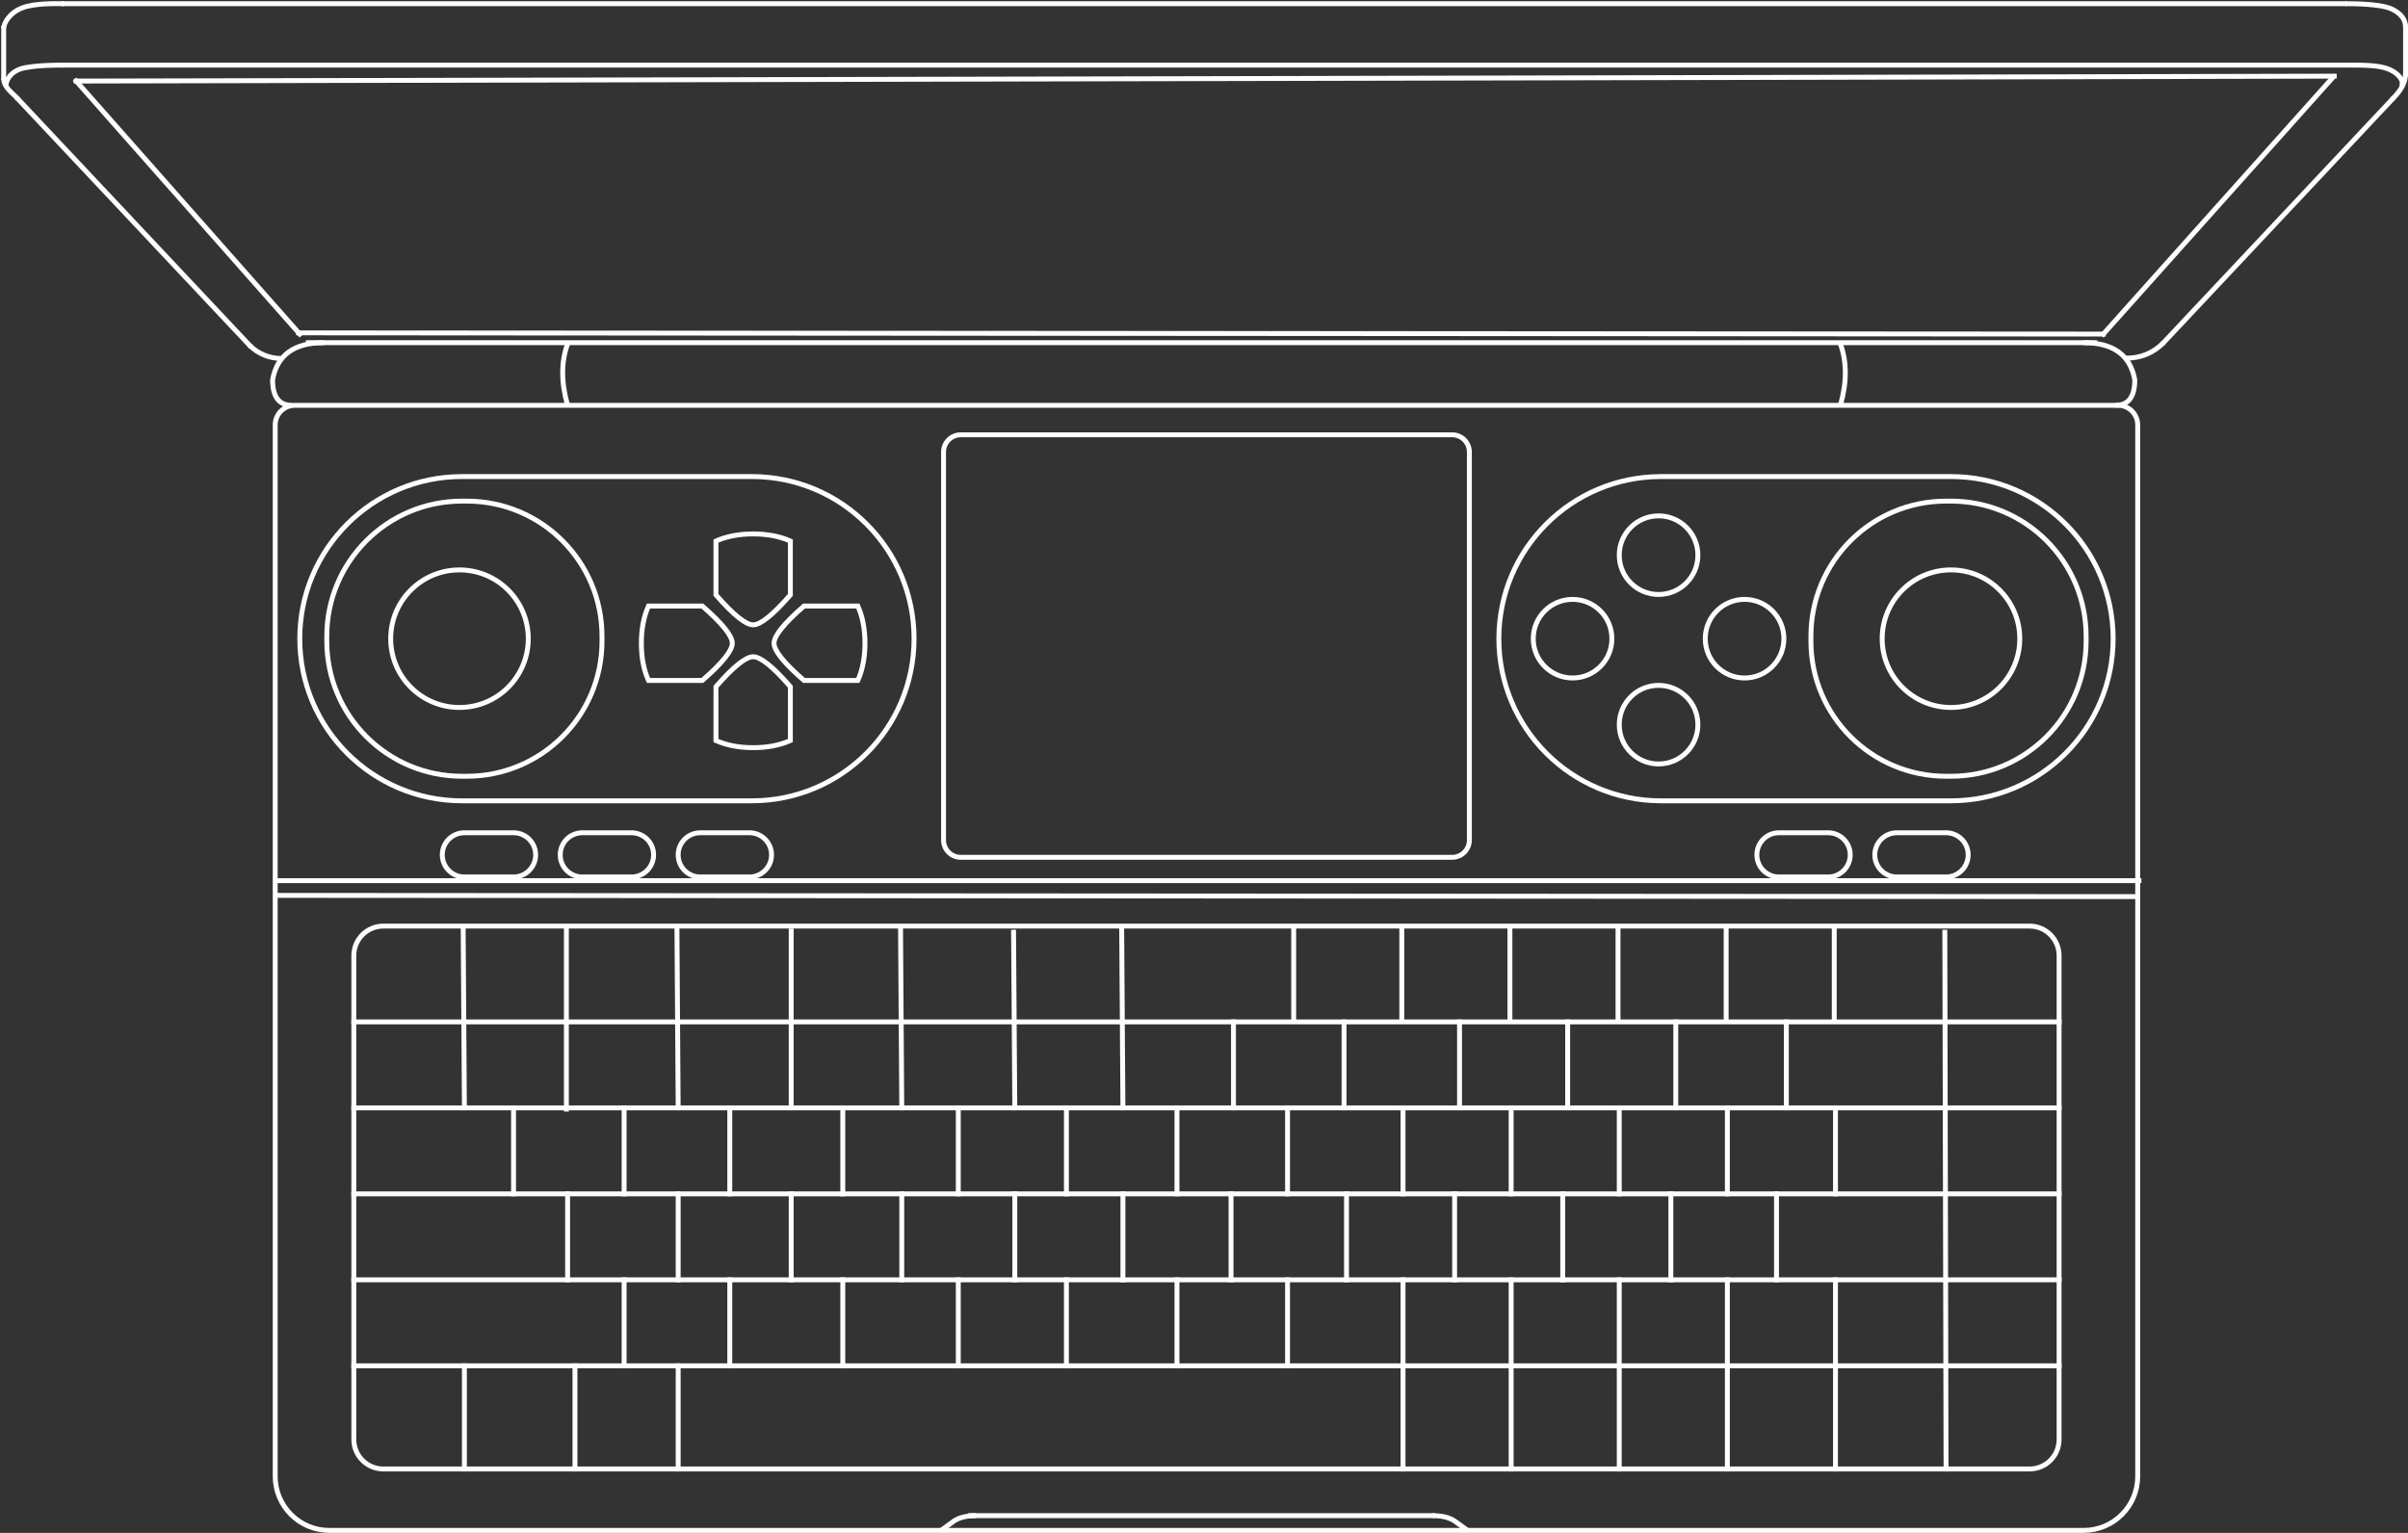<?xml version="1.0" encoding="UTF-8"?><svg version="1.1" width="980px" height="624px" viewBox="0 0 980.0 624.0" xmlns="http://www.w3.org/2000/svg" xmlns:xlink="http://www.w3.org/1999/xlink"><rect x="0" y="0" width="980.0" height="624.0" fill="#333333" stroke="none"/><defs><clipPath id="i0"><path d="M1063,0 L1063,638 L0,638 L0,0 L1063,0 Z"></path></clipPath><clipPath id="i1"><path d="M208,0 C212.418,-8.11624501e-16 216,3.582 216,8 L216,166 C216,170.418 212.418,174 208,174 L8,174 C3.582,174 2.705415e-16,170.418 0,166 L0,8 C-5.41083001e-16,3.582 3.582,5.41083001e-16 8,0 L208,0 Z"></path></clipPath><clipPath id="i2"><path d="M29,0 C45.016,-2.94213882e-15 58,12.984 58,29 C58,45.016 45.016,58 29,58 C12.984,58 9.80712939e-16,45.016 0,29 C-1.96142588e-15,12.984 12.984,1.96142588e-15 29,0 Z"></path></clipPath><clipPath id="i3"><path d="M185,0 C222.003,-6.7973552e-15 252,29.997 252,67 C252,104.003 222.003,134 185,134 L67,134 C29.997,134 2.26578507e-15,104.003 0,67 C-4.53157013e-15,29.997 29.997,4.53157013e-15 67,0 L185,0 Z"></path></clipPath><clipPath id="i4"><path d="M58,0 C88.928,-5.68137151e-15 114,25.072 114,56 L114,58 C114,88.928 88.928,114 58,114 L56,114 C25.072,114 1.8937905e-15,88.928 0,58 L0,56 C-3.78758101e-15,25.072 25.072,3.78758101e-15 56,0 L58,0 Z"></path></clipPath><clipPath id="i5"><path d="M17,0 C26.389,-1.72470207e-15 34,7.611 34,17 C34,26.389 26.389,34 17,34 C7.611,34 5.74900688e-16,26.389 0,17 C-1.14980138e-15,7.611 7.611,1.14980138e-15 17,0 Z"></path></clipPath><clipPath id="i6"><path d="M30,0 C35.523,-1.01453063e-15 40,4.477 40,10 C40,15.523 35.523,20 30,20 L10,20 C4.477,20 3.38176876e-16,15.523 0,10 C-6.76353751e-16,4.477 4.477,6.76353751e-16 10,0 L30,0 Z"></path></clipPath></defs><g transform="translate(-41.0 -7.0)"><g clip-path="url(#i0)"><g transform="translate(42.0 8.0)"><g transform="translate(111.0 164.0)"><path d="M8,0 L750,0 C754.418,-8.11624501e-16 758,3.582 758,8 L758,436 C758,448.15 748.15,458 736,458 L22,458 C9.85,458 1.49548438e-14,448.15 0,436 L0,8 C-5.41083001e-16,3.582 3.582,-6.56434436e-15 8,0 Z" stroke="#FEFEFE" stroke-width="2" fill="none" stroke-miterlimit="10"></path><g transform="translate(0.0 199.0)"><path d="M0.5,0.5 L758,1" stroke="#FEFEFE" stroke-width="2" fill="none" stroke-linecap="square" stroke-miterlimit="10"></path></g><g transform="translate(283.0 451.0)"><path d="M0,1 L188,1" stroke="#FEFEFE" stroke-width="2" fill="none" stroke-linecap="square" stroke-miterlimit="10"></path></g><g transform="translate(471.0 452.0)"><path d="M0,0 C3.838,0 6.838,0.732 9,2.195 L14.242,6" stroke="#FEFEFE" stroke-width="2" fill="none" stroke-miterlimit="10"></path></g><g transform="translate(285.242 452.0) scale(-1.0 1.0)"><path d="M0,0 C3.838,0 6.838,0.732 9,2.195 L14.242,6" stroke="#FEFEFE" stroke-width="2" fill="none" stroke-miterlimit="10"></path></g><g transform="translate(271.0 11.0)"><g clip-path="url(#i1)"><path d="M8,0 L208,0 C212.418,-8.11624501e-16 216,3.582 216,8 L216,166 C216,170.418 212.418,174 208,174 L8,174 C3.582,174 2.705415e-16,170.418 0,166 L0,8 C-5.41083001e-16,3.582 3.582,5.41083001e-16 8,0 Z" stroke="#FEFEFE" stroke-width="4" fill="none" stroke-miterlimit="5"></path></g></g><g transform="translate(0.0 193.0)"><path d="M0.5,0.5 L758.5,0.5" stroke="#FEFEFE" stroke-width="2" fill="none" stroke-linecap="square" stroke-miterlimit="10"></path></g></g><g transform="translate(120.0 192.0)"><g transform="translate(37.0 38.0)"><g clip-path="url(#i2)"><path d="M29,0 C45.016,-2.94213882e-15 58,12.984 58,29 C58,45.016 45.016,58 29,58 C12.984,58 9.80712939e-16,45.016 0,29 C-1.96142588e-15,12.984 12.984,1.96142588e-15 29,0 Z" stroke="#FEFEFE" stroke-width="4" fill="none" stroke-miterlimit="5"></path></g></g><g transform="translate(644.0 38.0)"><g clip-path="url(#i2)"><path d="M29,0 C45.016,-2.94213882e-15 58,12.984 58,29 C58,45.016 45.016,58 29,58 C12.984,58 9.80712939e-16,45.016 0,29 C-1.96142588e-15,12.984 12.984,1.96142588e-15 29,0 Z" stroke="#FEFEFE" stroke-width="4" fill="none" stroke-miterlimit="5"></path></g></g><g clip-path="url(#i3)"><path d="M67,0 L185,0 C222.003,-6.7973552e-15 252,29.997 252,67 C252,104.003 222.003,134 185,134 L67,134 C29.997,134 2.26578507e-15,104.003 0,67 C-4.53157013e-15,29.997 29.997,4.53157013e-15 67,0 Z" stroke="#FEFEFE" stroke-width="4" fill="none" stroke-miterlimit="5"></path></g><g transform="translate(488.0 0.0)"><g clip-path="url(#i3)"><path d="M67,0 L185,0 C222.003,-6.7973552e-15 252,29.997 252,67 C252,104.003 222.003,134 185,134 L67,134 C29.997,134 2.26578507e-15,104.003 0,67 C-4.53157013e-15,29.997 29.997,4.53157013e-15 67,0 Z" stroke="#FEFEFE" stroke-width="4" fill="none" stroke-miterlimit="5"></path></g></g><g transform="translate(11.0 10.0)"><g clip-path="url(#i4)"><path d="M56,0 L58,0 C88.928,-5.68137151e-15 114,25.072 114,56 L114,58 C114,88.928 88.928,114 58,114 L56,114 C25.072,114 1.8937905e-15,88.928 0,58 L0,56 C-3.78758101e-15,25.072 25.072,3.78758101e-15 56,0 Z" stroke="#FEFEFE" stroke-width="4" fill="none" stroke-miterlimit="5"></path></g></g><g transform="translate(615.0 10.0)"><g clip-path="url(#i4)"><path d="M56,0 L58,0 C88.928,-5.68137151e-15 114,25.072 114,56 L114,58 C114,88.928 88.928,114 58,114 L56,114 C25.072,114 1.8937905e-15,88.928 0,58 L0,56 C-3.78758101e-15,25.072 25.072,3.78758101e-15 56,0 Z" stroke="#FEFEFE" stroke-width="4" fill="none" stroke-miterlimit="5"></path></g></g><g transform="translate(502.0 50.0)"><g clip-path="url(#i5)"><path d="M17,0 C26.389,-1.72470207e-15 34,7.611 34,17 C34,26.389 26.389,34 17,34 C7.611,34 5.74900688e-16,26.389 0,17 C-1.14980138e-15,7.611 7.611,1.14980138e-15 17,0 Z" stroke="#FEFEFE" stroke-width="4" fill="none" stroke-miterlimit="5"></path></g></g><g transform="translate(572.0 50.0)"><g clip-path="url(#i5)"><path d="M17,0 C26.389,-1.72470207e-15 34,7.611 34,17 C34,26.389 26.389,34 17,34 C7.611,34 5.74900688e-16,26.389 0,17 C-1.14980138e-15,7.611 7.611,1.14980138e-15 17,0 Z" stroke="#FEFEFE" stroke-width="4" fill="none" stroke-miterlimit="5"></path></g></g><g transform="translate(537.0 16.0)"><g clip-path="url(#i5)"><path d="M17,0 C26.389,-1.72470207e-15 34,7.611 34,17 C34,26.389 26.389,34 17,34 C7.611,34 5.74900688e-16,26.389 0,17 C-1.14980138e-15,7.611 7.611,1.14980138e-15 17,0 Z" stroke="#FEFEFE" stroke-width="4" fill="none" stroke-miterlimit="5"></path></g></g><g transform="translate(537.0 85.0)"><g clip-path="url(#i5)"><path d="M17,0 C26.389,-1.72470207e-15 34,7.611 34,17 C34,26.389 26.389,34 17,34 C7.611,34 5.74900688e-16,26.389 0,17 C-1.14980138e-15,7.611 7.611,1.14980138e-15 17,0 Z" stroke="#FEFEFE" stroke-width="4" fill="none" stroke-miterlimit="5"></path></g></g><g transform="translate(170.375 111.363) rotate(-90)"><path d="M2.895,0 L24.822,0 C32.947,7.081 37.009,12.129 37.009,15.142 C37.009,18.155 32.947,23.202 24.822,30.283 L2.895,30.283 C0.965,25.935 0,20.888 0,15.142 C0,9.396 0.965,4.348 2.895,0 Z" stroke="#FEFEFE" stroke-width="2" fill="none" stroke-miterlimit="10"></path></g><g transform="translate(200.658 24.354) rotate(90.0)"><path d="M2.895,0 L24.822,0 C32.947,7.081 37.009,12.129 37.009,15.142 C37.009,18.155 32.947,23.202 24.822,30.283 L2.895,30.283 C0.965,25.935 0,20.888 0,15.142 C0,9.396 0.965,4.348 2.895,0 Z" stroke="#FEFEFE" stroke-width="2" fill="none" stroke-miterlimit="10"></path></g><g transform="translate(231.021 53.717) scale(-1.0 1.0)"><path d="M2.895,0 L24.822,0 C32.947,7.081 37.009,12.129 37.009,15.142 C37.009,18.155 32.947,23.202 24.822,30.283 L2.895,30.283 C0.965,25.935 0,20.888 0,15.142 C0,9.396 0.965,4.348 2.895,0 Z" stroke="#FEFEFE" stroke-width="2" fill="none" stroke-miterlimit="10"></path></g><g transform="translate(140.012 53.717)"><path d="M2.895,0 L24.822,0 C32.947,7.081 37.009,12.129 37.009,15.142 C37.009,18.155 32.947,23.202 24.822,30.283 L2.895,30.283 C0.965,25.935 0,20.888 0,15.142 C0,9.396 0.965,4.348 2.895,0 Z" stroke="#FEFEFE" stroke-width="2" fill="none" stroke-miterlimit="10"></path></g></g><g transform="translate(143.0 376.0)"><path d="M12,0 L682,0 C688.627,-1.21743675e-15 694,5.373 694,12 L694,209 C694,215.627 688.627,221 682,221 L12,221 C5.373,221 1.81693806e-14,215.627 0,209 L0,12 C2.74108918e-15,5.373 5.373,6.14069502e-15 12,0 Z" stroke="#FDFDFD" stroke-width="2" fill="none" stroke-miterlimit="10"></path><g transform="translate(0.0 38.0)"><path d="M0,1 L694,1" stroke="#FDFDFD" stroke-width="2" fill="none" stroke-linecap="square" stroke-miterlimit="10"></path></g><g transform="translate(0.0 73.0)"><path d="M0,1 L694,1" stroke="#FDFDFD" stroke-width="2" fill="none" stroke-linecap="square" stroke-miterlimit="10"></path></g><g transform="translate(0.0 108.0)"><path d="M0,1 L694,1" stroke="#FDFDFD" stroke-width="2" fill="none" stroke-linecap="square" stroke-miterlimit="10"></path></g><g transform="translate(0.0 143.0)"><path d="M0,1 L694,1" stroke="#FDFDFD" stroke-width="2" fill="none" stroke-linecap="square" stroke-miterlimit="10"></path></g><g transform="translate(0.0 178.0)"><path d="M0,1 L694,1" stroke="#FDFDFD" stroke-width="2" fill="none" stroke-linecap="square" stroke-miterlimit="10"></path></g><g transform="translate(44.0 0.0)"><path d="M0.5,0.5 L1,74" stroke="#FDFDFD" stroke-width="2" fill="none" stroke-linecap="square" stroke-miterlimit="10"></path></g><g transform="translate(177.0 2.0)"><path d="M1,0 L1,72" stroke="#FDFDFD" stroke-width="2" fill="none" stroke-linecap="square" stroke-miterlimit="10"></path></g><g transform="translate(131.0 0.0)"><path d="M0.5,0.5 L1,74" stroke="#FDFDFD" stroke-width="2" fill="none" stroke-linecap="square" stroke-miterlimit="10"></path></g><g transform="translate(86.0 0.0)"><path d="M0.5,0.5 L0.5,74.5" stroke="#FDFDFD" stroke-width="2" fill="none" stroke-linecap="square" stroke-miterlimit="10"></path></g><g transform="translate(222.0 1.0)"><path d="M0.5,0.5 L1,73" stroke="#FDFDFD" stroke-width="2" fill="none" stroke-linecap="square" stroke-miterlimit="10"></path></g><g transform="translate(312.0 1.0)"><path d="M0.5,0.5 L1,73" stroke="#FDFDFD" stroke-width="2" fill="none" stroke-linecap="square" stroke-miterlimit="10"></path></g><g transform="translate(268.0 2.0)"><path d="M0.5,0.5 L1,72" stroke="#FDFDFD" stroke-width="2" fill="none" stroke-linecap="square" stroke-miterlimit="10"></path></g><g transform="translate(382.0 0.0)"><path d="M0.5,0.5 L0.5,37.5" stroke="#FDFDFD" stroke-width="2" fill="none" stroke-linecap="square" stroke-miterlimit="10"></path></g><g transform="translate(64.0 74.0)"><path d="M1,0 L1,35" stroke="#FDFDFD" stroke-width="2" fill="none" stroke-linecap="square" stroke-miterlimit="10"></path></g><g transform="translate(109.0 74.0)"><path d="M1,0 L1,35" stroke="#FDFDFD" stroke-width="2" fill="none" stroke-linecap="square" stroke-miterlimit="10"></path></g><g transform="translate(109.0 144.0)"><path d="M1,0 L1,35" stroke="#FDFDFD" stroke-width="2" fill="none" stroke-linecap="square" stroke-miterlimit="10"></path></g><g transform="translate(152.0 74.0)"><path d="M1,0 L1,35" stroke="#FDFDFD" stroke-width="2" fill="none" stroke-linecap="square" stroke-miterlimit="10"></path></g><g transform="translate(152.0 144.0)"><path d="M1,0 L1,35" stroke="#FDFDFD" stroke-width="2" fill="none" stroke-linecap="square" stroke-miterlimit="10"></path></g><g transform="translate(198.0 74.0)"><path d="M1,0 L1,35" stroke="#FDFDFD" stroke-width="2" fill="none" stroke-linecap="square" stroke-miterlimit="10"></path></g><g transform="translate(131.0 109.0)"><path d="M1,0 L1,35" stroke="#FDFDFD" stroke-width="2" fill="none" stroke-linecap="square" stroke-miterlimit="10"></path></g><g transform="translate(177.0 109.0)"><path d="M1,0 L1,35" stroke="#FDFDFD" stroke-width="2" fill="none" stroke-linecap="square" stroke-miterlimit="10"></path></g><g transform="translate(222.0 109.0)"><path d="M1,0 L1,35" stroke="#FDFDFD" stroke-width="2" fill="none" stroke-linecap="square" stroke-miterlimit="10"></path></g><g transform="translate(268.0 109.0)"><path d="M1,0 L1,35" stroke="#FDFDFD" stroke-width="2" fill="none" stroke-linecap="square" stroke-miterlimit="10"></path></g><g transform="translate(312.0 109.0)"><path d="M1,0 L1,35" stroke="#FDFDFD" stroke-width="2" fill="none" stroke-linecap="square" stroke-miterlimit="10"></path></g><g transform="translate(356.0 109.0)"><path d="M1,0 L1,35" stroke="#FDFDFD" stroke-width="2" fill="none" stroke-linecap="square" stroke-miterlimit="10"></path></g><g transform="translate(403.0 109.0)"><path d="M1,0 L1,35" stroke="#FDFDFD" stroke-width="2" fill="none" stroke-linecap="square" stroke-miterlimit="10"></path></g><g transform="translate(447.0 109.0)"><path d="M1,0 L1,35" stroke="#FDFDFD" stroke-width="2" fill="none" stroke-linecap="square" stroke-miterlimit="10"></path></g><g transform="translate(491.0 109.0)"><path d="M1,0 L1,35" stroke="#FDFDFD" stroke-width="2" fill="none" stroke-linecap="square" stroke-miterlimit="10"></path></g><g transform="translate(535.0 109.0)"><path d="M1,0 L1,35" stroke="#FDFDFD" stroke-width="2" fill="none" stroke-linecap="square" stroke-miterlimit="10"></path></g><g transform="translate(578.0 109.0)"><path d="M1,0 L1,35" stroke="#FDFDFD" stroke-width="2" fill="none" stroke-linecap="square" stroke-miterlimit="10"></path></g><g transform="translate(131.0 179.0)"><path d="M1,0 L1,42" stroke="#FDFDFD" stroke-width="2" fill="none" stroke-linecap="square" stroke-miterlimit="10"></path></g><g transform="translate(89.0 179.0)"><path d="M1,0 L1,42" stroke="#FDFDFD" stroke-width="2" fill="none" stroke-linecap="square" stroke-miterlimit="10"></path></g><g transform="translate(44.0 179.0)"><path d="M1,0 L1,42" stroke="#FDFDFD" stroke-width="2" fill="none" stroke-linecap="square" stroke-miterlimit="10"></path></g><g transform="translate(86.0 109.0)"><path d="M1,0 L1,35" stroke="#FDFDFD" stroke-width="2" fill="none" stroke-linecap="square" stroke-miterlimit="10"></path></g><g transform="translate(198.0 144.0)"><path d="M1,0 L1,35" stroke="#FDFDFD" stroke-width="2" fill="none" stroke-linecap="square" stroke-miterlimit="10"></path></g><g transform="translate(245.0 74.0)"><path d="M1,0 L1,35" stroke="#FDFDFD" stroke-width="2" fill="none" stroke-linecap="square" stroke-miterlimit="10"></path></g><g transform="translate(245.0 144.0)"><path d="M1,0 L1,35" stroke="#FDFDFD" stroke-width="2" fill="none" stroke-linecap="square" stroke-miterlimit="10"></path></g><g transform="translate(289.0 74.0)"><path d="M1,0 L1,35" stroke="#FDFDFD" stroke-width="2" fill="none" stroke-linecap="square" stroke-miterlimit="10"></path></g><g transform="translate(289.0 144.0)"><path d="M1,0 L1,35" stroke="#FDFDFD" stroke-width="2" fill="none" stroke-linecap="square" stroke-miterlimit="10"></path></g><g transform="translate(334.0 74.0)"><path d="M1,0 L1,35" stroke="#FDFDFD" stroke-width="2" fill="none" stroke-linecap="square" stroke-miterlimit="10"></path></g><g transform="translate(334.0 144.0)"><path d="M1,0 L1,35" stroke="#FDFDFD" stroke-width="2" fill="none" stroke-linecap="square" stroke-miterlimit="10"></path></g><g transform="translate(379.0 74.0)"><path d="M1,0 L1,35" stroke="#FDFDFD" stroke-width="2" fill="none" stroke-linecap="square" stroke-miterlimit="10"></path></g><g transform="translate(379.0 144.0)"><path d="M1,0 L1,35" stroke="#FDFDFD" stroke-width="2" fill="none" stroke-linecap="square" stroke-miterlimit="10"></path></g><g transform="translate(470.0 74.0)"><path d="M1,0 L1,35" stroke="#FDFDFD" stroke-width="2" fill="none" stroke-linecap="square" stroke-miterlimit="10"></path></g><g transform="translate(470.0 144.0)"><path d="M1,0 L1,77" stroke="#FDFDFD" stroke-width="2" fill="none" stroke-linecap="square" stroke-miterlimit="10"></path></g><g transform="translate(514.0 74.0)"><path d="M1,0 L1,35" stroke="#FDFDFD" stroke-width="2" fill="none" stroke-linecap="square" stroke-miterlimit="10"></path></g><g transform="translate(514.0 144.0)"><path d="M1,0 L1,77" stroke="#FDFDFD" stroke-width="2" fill="none" stroke-linecap="square" stroke-miterlimit="10"></path></g><g transform="translate(558.0 74.0)"><path d="M1,0 L1,35" stroke="#FDFDFD" stroke-width="2" fill="none" stroke-linecap="square" stroke-miterlimit="10"></path></g><g transform="translate(558.0 144.0)"><path d="M1,0 L1,77" stroke="#FDFDFD" stroke-width="2" fill="none" stroke-linecap="square" stroke-miterlimit="10"></path></g><g transform="translate(602.0 74.0)"><path d="M1,0 L1,35" stroke="#FDFDFD" stroke-width="2" fill="none" stroke-linecap="square" stroke-miterlimit="10"></path></g><g transform="translate(602.0 144.0)"><path d="M1,0 L1,77" stroke="#FDFDFD" stroke-width="2" fill="none" stroke-linecap="square" stroke-miterlimit="10"></path></g><g transform="translate(426.0 74.0)"><path d="M1,0 L1,35" stroke="#FDFDFD" stroke-width="2" fill="none" stroke-linecap="square" stroke-miterlimit="10"></path></g><g transform="translate(426.0 144.0)"><path d="M1,0 L1,77" stroke="#FDFDFD" stroke-width="2" fill="none" stroke-linecap="square" stroke-miterlimit="10"></path></g><g transform="translate(402.0 39.0)"><path d="M1,0 L1,35" stroke="#FDFDFD" stroke-width="2" fill="none" stroke-linecap="square" stroke-miterlimit="10"></path></g><g transform="translate(449.0 39.0)"><path d="M1,0 L1,35" stroke="#FDFDFD" stroke-width="2" fill="none" stroke-linecap="square" stroke-miterlimit="10"></path></g><g transform="translate(493.0 39.0)"><path d="M1,0 L1,35" stroke="#FDFDFD" stroke-width="2" fill="none" stroke-linecap="square" stroke-miterlimit="10"></path></g><g transform="translate(537.0 39.0)"><path d="M1,0 L1,35" stroke="#FDFDFD" stroke-width="2" fill="none" stroke-linecap="square" stroke-miterlimit="10"></path></g><g transform="translate(582.0 39.0)"><path d="M1,0 L1,35" stroke="#FDFDFD" stroke-width="2" fill="none" stroke-linecap="square" stroke-miterlimit="10"></path></g><g transform="translate(426.0 0.0)"><path d="M0.5,0.5 L0.5,37.5" stroke="#FDFDFD" stroke-width="2" fill="none" stroke-linecap="square" stroke-miterlimit="10"></path></g><g transform="translate(470.0 0.0)"><path d="M0.5,0.5 L0.5,37.5" stroke="#FDFDFD" stroke-width="2" fill="none" stroke-linecap="square" stroke-miterlimit="10"></path></g><g transform="translate(514.0 0.0)"><path d="M0.5,0.5 L0.5,37.5" stroke="#FDFDFD" stroke-width="2" fill="none" stroke-linecap="square" stroke-miterlimit="10"></path></g><g transform="translate(558.0 0.0)"><path d="M0.5,0.5 L0.5,37.5" stroke="#FDFDFD" stroke-width="2" fill="none" stroke-linecap="square" stroke-miterlimit="10"></path></g><g transform="translate(602.0 0.0)"><path d="M0.5,0.5 L0.5,37.5" stroke="#FDFDFD" stroke-width="2" fill="none" stroke-linecap="square" stroke-miterlimit="10"></path></g><g transform="translate(647.0 2.0)"><path d="M0.5,0.5 L1,219" stroke="#FDFDFD" stroke-width="2" fill="none" stroke-linecap="square" stroke-miterlimit="10"></path></g><g transform="translate(357.0 39.0)"><path d="M1,0 L1,35" stroke="#FDFDFD" stroke-width="2" fill="none" stroke-linecap="square" stroke-miterlimit="10"></path></g></g><g transform="translate(178.0 337.0)"><g clip-path="url(#i6)"><path d="M10,0 L30,0 C35.523,-1.01453063e-15 40,4.477 40,10 C40,15.523 35.523,20 30,20 L10,20 C4.477,20 3.38176876e-16,15.523 0,10 C-6.76353751e-16,4.477 4.477,6.76353751e-16 10,0 Z" stroke="#FDFDFD" stroke-width="4" fill="none" stroke-miterlimit="5"></path></g><g transform="translate(48.0 0.0)"><g clip-path="url(#i6)"><path d="M10,0 L30,0 C35.523,-1.01453063e-15 40,4.477 40,10 C40,15.523 35.523,20 30,20 L10,20 C4.477,20 3.38176876e-16,15.523 0,10 C-6.76353751e-16,4.477 4.477,6.76353751e-16 10,0 Z" stroke="#FDFDFD" stroke-width="4" fill="none" stroke-miterlimit="5"></path></g></g><g transform="translate(96.0 0.0)"><g clip-path="url(#i6)"><path d="M10,0 L30,0 C35.523,-1.01453063e-15 40,4.477 40,10 C40,15.523 35.523,20 30,20 L10,20 C4.477,20 3.38176876e-16,15.523 0,10 C-6.76353751e-16,4.477 4.477,6.76353751e-16 10,0 Z" stroke="#FDFDFD" stroke-width="4" fill="none" stroke-miterlimit="5"></path></g></g><g transform="translate(535.0 0.0)"><g clip-path="url(#i6)"><path d="M10,0 L30,0 C35.523,-1.01453063e-15 40,4.477 40,10 C40,15.523 35.523,20 30,20 L10,20 C4.477,20 3.38176876e-16,15.523 0,10 C-6.76353751e-16,4.477 4.477,6.76353751e-16 10,0 Z" stroke="#FDFDFD" stroke-width="4" fill="none" stroke-miterlimit="5"></path></g></g><g transform="translate(583.0 0.0)"><g clip-path="url(#i6)"><path d="M10,0 L30,0 C35.523,-1.01453063e-15 40,4.477 40,10 C40,15.523 35.523,20 30,20 L10,20 C4.477,20 3.38176876e-16,15.523 0,10 C-6.76353751e-16,4.477 4.477,6.76353751e-16 10,0 Z" stroke="#FDFDFD" stroke-width="4" fill="none" stroke-miterlimit="5"></path></g></g></g><g transform="translate(30.0 30.0)"><path d="M0,2 L919,0" stroke="#FEFEFE" stroke-width="2" fill="none" stroke-linecap="square" stroke-miterlimit="10"></path><g transform="translate(0.0 2.0)"><path d="M0,0 L91,103" stroke="#FEFEFE" stroke-width="2" fill="none" stroke-linecap="square" stroke-miterlimit="10"></path></g><g transform="translate(918.0 1.0) scale(-1.0 1.0)"><path d="M0,0 L93,104" stroke="#FEFEFE" stroke-width="2" fill="none" stroke-linecap="square" stroke-miterlimit="10"></path></g><g transform="translate(94.0 108.0)"><path d="M0.5,0.5 L727.5,0.5" stroke="#FEFEFE" stroke-width="2" fill="none" stroke-linecap="square" stroke-miterlimit="10"></path></g></g><g transform="translate(25.0 25.0)"><path d="M0,0.5 L928,0.5" stroke="#FEFEFE" stroke-width="2" fill="none" stroke-linecap="square" stroke-miterlimit="10"></path></g><g transform="translate(25.0 0.0)"><path d="M0,0.5 L928,0.5" stroke="#FEFEFE" stroke-width="2" fill="none" stroke-linecap="square" stroke-miterlimit="10"></path></g><g transform="translate(750.0 139.0) scale(-1.0 1.0)"><path d="M2,0 C-0.667,7.324 -0.667,15.658 2,25" stroke="#FEFEFE" stroke-width="2" fill="none" stroke-miterlimit="10"></path></g><g transform="translate(228.0 139.0)"><path d="M2,0 C-0.667,7.324 -0.667,15.658 2,25" stroke="#FEFEFE" stroke-width="2" fill="none" stroke-miterlimit="10"></path></g><g transform="translate(846.939 138.5)"><path d="M0,0 C12.095,0 19.053,5.042 20.873,15.126 C20.873,22.042 18.269,25.5 13.061,25.5" stroke="#FEFEFE" stroke-width="2" fill="none" stroke-miterlimit="10"></path></g><g transform="translate(130.812 138.5) scale(-1.0 1.0)"><path d="M0,0 C12.095,0 19.053,5.042 20.873,15.126 C20.873,22.042 18.269,25.5 13.061,25.5" stroke="#FEFEFE" stroke-width="2" fill="none" stroke-miterlimit="10"></path></g><g transform="translate(977.0 10.0)"><path d="M1,0 L1,19" stroke="#FEFEFE" stroke-width="2" fill="none" stroke-linecap="square" stroke-miterlimit="10"></path></g><g transform="translate(953.5 0.5)"><path d="M0,0 C9.046,0 15.229,0.669 18.55,2.008 C22.517,3.827 24.5,6.325 24.5,9.5" stroke="#FEFEFE" stroke-width="2" fill="none" stroke-miterlimit="10"></path></g><g transform="translate(879.0 39.0)"><path d="M93.5,0.5 L0.5,99.5" stroke="#FEFEFE" stroke-width="2" fill="none" stroke-linecap="square" stroke-miterlimit="10"></path></g><g transform="translate(863.957 138.5)"><path d="M15.543,0 C11.348,4.269 6.167,6.368 0,6.298" stroke="#FEFEFE" stroke-width="2" fill="none" stroke-miterlimit="10"></path></g><g transform="translate(972.5 29.0)"><path d="M5.5,0 C5.5,4.611 2.316,8.152 0,10.5" stroke="#FEFEFE" stroke-width="2" fill="none" stroke-miterlimit="10"></path></g><g transform="translate(953.5 25.5)"><path d="M0,0 C7.339,0 13.379,-0.069 17.661,1.658 C21.653,3.267 24.195,6.596 22.755,8.75" stroke="#FEFEFE" stroke-width="2" fill="none" stroke-miterlimit="10"></path></g><g transform="translate(6.0 39.0)"><path d="M0.5,0.5 L94.5,100.5" stroke="#FEFEFE" stroke-width="2" fill="none" stroke-linecap="square" stroke-miterlimit="10"></path></g><g transform="translate(100.5 139.5)"><path d="M0,0 C3.544,3.566 7.987,5.388 13.33,5.467" stroke="#FEFEFE" stroke-width="2" fill="none" stroke-miterlimit="10"></path></g><g transform="translate(0.0 10.0)"><path d="M0.5,0.5 L0.5,20.5" stroke="#FEFEFE" stroke-width="2" fill="none" stroke-linecap="square" stroke-miterlimit="10"></path></g><g transform="translate(0.5 0.483)"><path d="M0,10.017 C0,8.219 2.134,3.788 7.619,1.697 C12.825,-0.289 21.306,0.017 24.5,0.017" stroke="#FEFEFE" stroke-width="2" fill="none" stroke-miterlimit="10"></path></g><g transform="translate(0.5 31.0)"><path d="M0,0 C0,3.737 4.023,6.133 6,8.5" stroke="#FEFEFE" stroke-width="2" fill="none" stroke-miterlimit="10"></path></g><g transform="translate(1.458 25.5)"><path d="M0,8.322 C0,5.847 2.237,2.109 7.768,1.068 C13.442,0 20.919,0 23.542,0" stroke="#FEFEFE" stroke-width="2" fill="none" stroke-miterlimit="10"></path></g><g transform="translate(120.0 134.0)"><path d="M0.5,0.5 L735,1" stroke="#FEFEFE" stroke-width="2" fill="none" stroke-linecap="square" stroke-miterlimit="10"></path></g></g></g></g></svg>